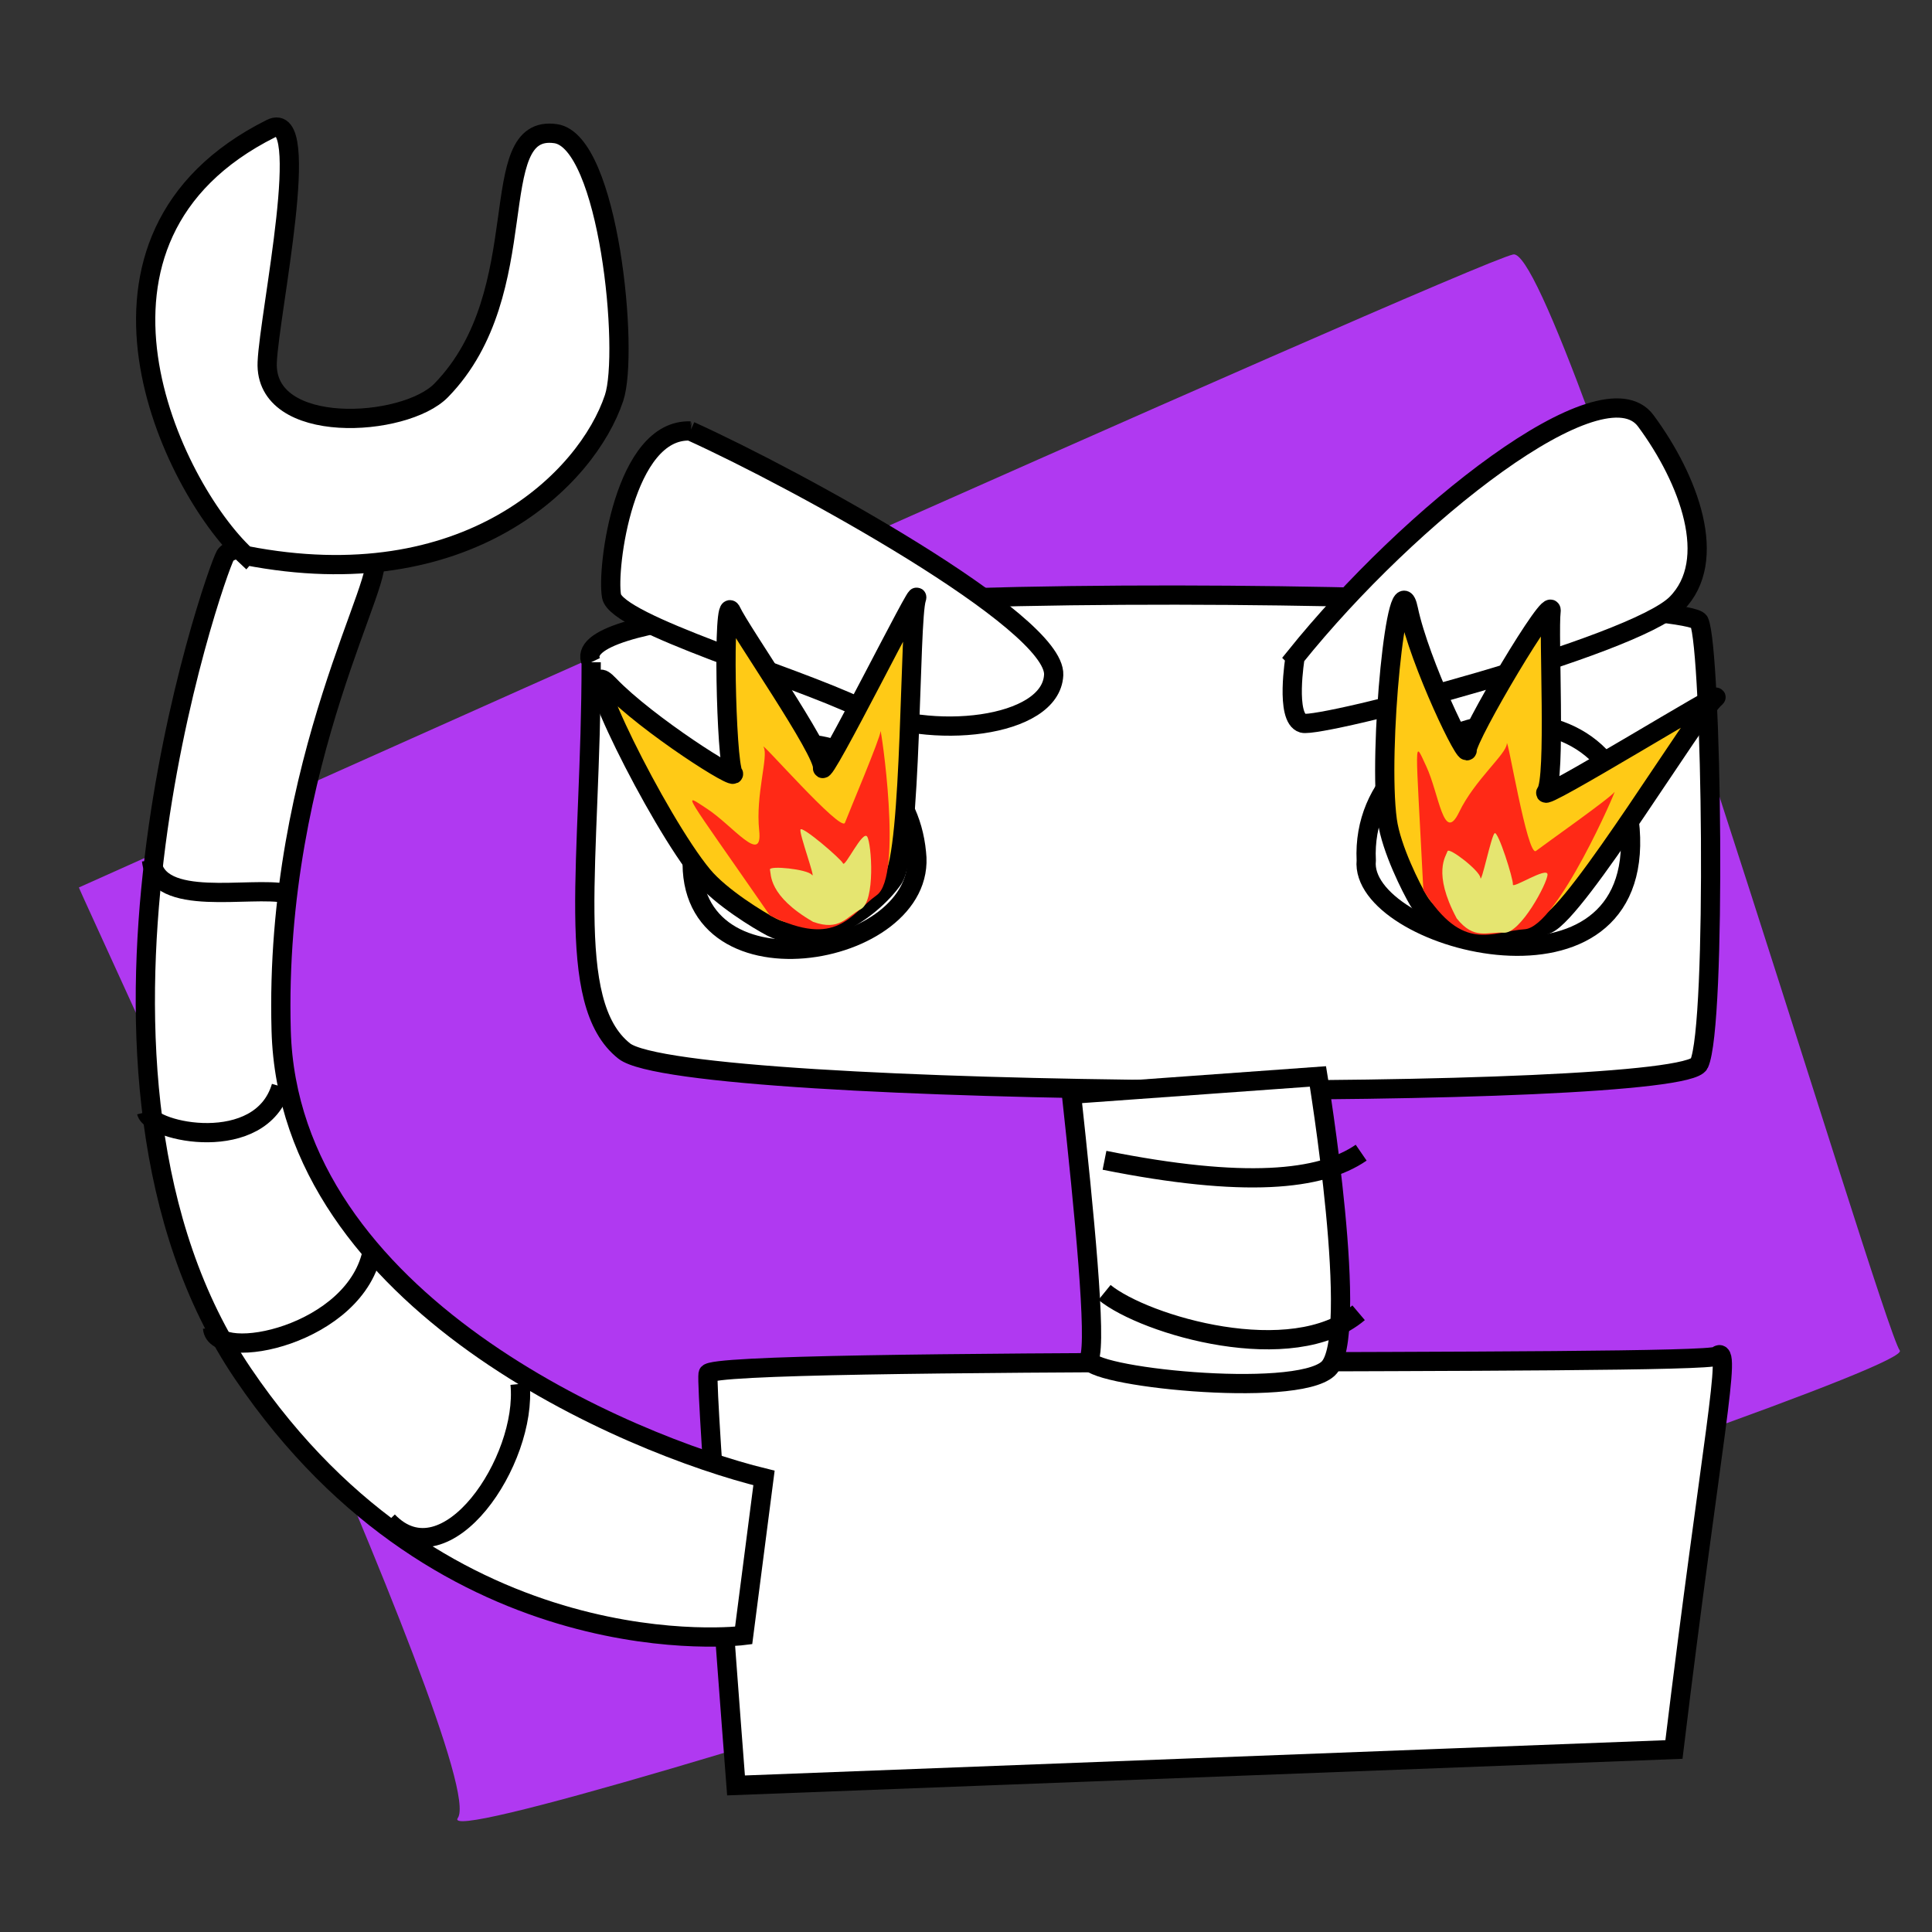 <?xml version="1.0" encoding="UTF-8" standalone="no"?>
<!-- Created with Inkscape (http://www.inkscape.org/) -->

<svg
   xmlns:dc="http://purl.org/dc/elements/1.1/"
   xmlns:cc="http://creativecommons.org/ns#"
   xmlns:rdf="http://www.w3.org/1999/02/22-rdf-syntax-ns#"
   xmlns:svg="http://www.w3.org/2000/svg"
   xmlns="http://www.w3.org/2000/svg"
   xmlns:sodipodi="http://sodipodi.sourceforge.net/DTD/sodipodi-0.dtd"
   xmlns:inkscape="http://www.inkscape.org/namespaces/inkscape"
   width="4in"
   height="4in"
   viewBox="0 0 101.6 101.6"
   version="1.1"
   id="svg8"
   inkscape:version="0.92.4 (5da689c313, 2019-01-14)"
   sodipodi:docname="badcustomerservice.svg">
  <rect x="0" y="0" width="101.6" height="101.6" fill="#333333" stroke="none"/>
  <defs
     id="defs2" />
  <sodipodi:namedview
     id="base"
     pagecolor="#ffffff"
     bordercolor="#666666"
     borderopacity="1.0"
     inkscape:pageopacity="0.0"
     inkscape:pageshadow="2"
     inkscape:zoom="1.4"
     inkscape:cx="59.375823"
     inkscape:cy="143.70172"
     inkscape:document-units="mm"
     inkscape:current-layer="layer1"
     showgrid="false"
     units="in"
     inkscape:object-nodes="false"
     inkscape:snap-nodes="false"
     inkscape:snap-others="false"
     inkscape:window-width="1920"
     inkscape:window-height="1056"
     inkscape:window-x="-8"
     inkscape:window-y="-8"
     inkscape:window-maximized="1" />
  <g
     inkscape:label="Layer 1"
     inkscape:groupmode="layer"
     id="layer1"
     transform="translate(0,-195.4)">
    <path
       style="fill:#b039f1;fill-opacity:1;stroke:none;stroke-width:0.242px;stroke-linecap:butt;stroke-linejoin:miter;stroke-opacity:1"
       d="m 4.149,242.069 c 0.216,0.658 21.66,46.451 19.926,48.935 -1.734,2.484 76.811,-23.266 75.831,-24.583 -0.98,-1.318 -17.864,-58.178 -20.33,-57.64 -2.465,0.538 -75.427,33.289 -75.427,33.289 z"
       id="path2239"
       inkscape:connector-curvature="0" />
    <path
       style="display:inline;fill:#ffffff;stroke:#000000;stroke-width:1.012;stroke-linecap:butt;stroke-linejoin:miter;stroke-miterlimit:4;stroke-dasharray:none;stroke-opacity:1;fill-opacity:1"
       d="m 88.029,287.403 c 1.985,-16.355 3.112,-21.431 2.26,-20.695 -0.64,0.553 -52.919,0 -53.053,0.935 -0.134,0.935 1.47,21.649 1.47,21.649 z"
       id="path2146"
       inkscape:connector-curvature="0"
       sodipodi:nodetypes="csccc" />
    <path
       style="fill:#ffffff;stroke:#000000;stroke-width:1.012;stroke-linecap:butt;stroke-linejoin:miter;stroke-miterlimit:4;stroke-dasharray:none;stroke-opacity:1;fill-opacity:1"
       d="m 40.177,273.122 c -7.083,-1.737 -24.99,-9.221 -25.391,-23.52 -0.401,-14.299 5.88,-24.322 4.811,-24.856 -1.069,-0.535 -7.216,-1.069 -7.751,-0.134 -0.535,0.935 -9.755,27.261 0.935,43.03 10.691,15.769 26.326,13.764 26.326,13.764 z"
       id="path2148"
       inkscape:connector-curvature="0"
       sodipodi:nodetypes="csscscc" />
    <path
       style="fill:#ffffff;stroke:#000000;stroke-width:1.012;stroke-linecap:butt;stroke-linejoin:miter;stroke-miterlimit:4;stroke-dasharray:none;stroke-opacity:1;fill-opacity:1"
       d="m 12.915,224.613 c -3.875,-3.608 -10.203,-16.681 1.336,-22.451 2.233,-1.117 -0.089,9.71 -0.199,12.286 -0.167,3.897 7.232,3.45 9.153,1.478 5.078,-5.212 2.168,-14.046 6.014,-13.497 2.806,0.401 3.875,11.493 3.074,13.898 -1.42,4.26 -7.751,10.557 -19.377,8.285 z"
       id="path2150"
       inkscape:connector-curvature="0"
       sodipodi:nodetypes="csssssc" />
    <path
       style="fill:#ffffff;stroke:#000000;stroke-width:1.012;stroke-linecap:butt;stroke-linejoin:miter;stroke-miterlimit:4;stroke-dasharray:none;stroke-opacity:1;fill-opacity:1"
       d="m 31.089,230.225 c 0,10.424 -1.47,17.907 1.737,20.446 3.207,2.539 55.592,2.673 56.528,0.668 0.935,-2.005 0.668,-21.782 0,-23.252 -0.668,-1.47 -60.67,-2.94 -58.265,2.138 z"
       id="path2152"
       inkscape:connector-curvature="0"
       sodipodi:nodetypes="ccccc" />
    <path
       style="fill:#ffffff;stroke:#000000;stroke-width:1.012;stroke-linecap:butt;stroke-linejoin:miter;stroke-miterlimit:4;stroke-dasharray:none;stroke-opacity:1;fill-opacity:1"
       d="m 36.301,218.064 c 5.613,2.539 19.243,10.023 19.11,12.829 -0.134,2.806 -6.548,3.474 -10.156,1.737 -3.608,-1.737 -12.829,-4.41 -13.096,-5.88 -0.267,-1.47 0.668,-8.82 4.143,-8.686 z"
       id="path2154"
       inkscape:connector-curvature="0"
       sodipodi:nodetypes="ccssc" />
    <path
       style="fill:#ffffff;stroke:#000000;stroke-width:1.012;stroke-linecap:butt;stroke-linejoin:miter;stroke-miterlimit:4;stroke-dasharray:none;stroke-opacity:1;fill-opacity:1"
       d="m 68.106,229.958 c 6.014,-7.484 16.17,-15.502 18.442,-12.428 2.272,3.074 3.875,7.35 1.604,9.622 -2.272,2.272 -18.709,6.548 -19.644,6.281 -0.935,-0.267 -0.401,-3.474 -0.401,-3.474 z"
       id="path2156"
       inkscape:connector-curvature="0"
       sodipodi:nodetypes="cscsc" />
    <path
       style="fill:none;stroke:#000000;stroke-width:1.012;stroke-linecap:butt;stroke-linejoin:miter;stroke-miterlimit:4;stroke-dasharray:none;stroke-opacity:1"
       d="m 48.195,240.248 c -0.668,-7.083 -10.958,-8.152 -11.76,-0.134 -0.802,8.018 12.428,5.746 11.76,0.134 z"
       id="path2158"
       inkscape:connector-curvature="0"
       sodipodi:nodetypes="csc" />
    <path
       style="fill:none;stroke:#000000;stroke-width:1.012;stroke-linecap:butt;stroke-linejoin:miter;stroke-miterlimit:4;stroke-dasharray:none;stroke-opacity:1"
       d="m 71.848,240.649 c -0.401,-8.152 13.631,-10.557 13.898,-1.203 0.267,9.354 -14.299,5.345 -13.898,1.203 z"
       id="path2160"
       inkscape:connector-curvature="0"
       sodipodi:nodetypes="csc" />
    <path
       style="fill:#ffffff;stroke:#000000;stroke-width:1.012;stroke-linecap:butt;stroke-linejoin:miter;stroke-miterlimit:4;stroke-dasharray:none;stroke-opacity:1;fill-opacity:1"
       d="m 56.346,252.943 c 0.668,6.147 1.336,12.963 0.935,13.898 -0.401,0.935 10.824,2.138 12.562,0.535 1.737,-1.604 -0.535,-15.368 -0.535,-15.368 z"
       id="path2162"
       inkscape:connector-curvature="0"
       sodipodi:nodetypes="ccscc" />
    <path
       style="fill:none;stroke:#000000;stroke-width:1.012;stroke-linecap:butt;stroke-linejoin:miter;stroke-miterlimit:4;stroke-dasharray:none;stroke-opacity:1"
       d="m 58.084,256.418 c 7.35,1.47 11.359,1.069 13.497,-0.401"
       id="path2164"
       inkscape:connector-curvature="0"
       sodipodi:nodetypes="cc" />
    <path
       style="fill:none;stroke:#000000;stroke-width:1.012;stroke-linecap:butt;stroke-linejoin:miter;stroke-miterlimit:4;stroke-dasharray:none;stroke-opacity:1"
       d="m 58.084,263.367 c 2.138,1.737 9.889,4.009 13.363,1.069"
       id="path2166"
       inkscape:connector-curvature="0"
       sodipodi:nodetypes="cc" />
    <path
       style="fill:none;stroke:#000000;stroke-width:1.012;stroke-linecap:butt;stroke-linejoin:miter;stroke-miterlimit:4;stroke-dasharray:none;stroke-opacity:1"
       d="m 15.053,242.386 c -1.871,-0.401 -6.815,0.802 -7.083,-1.737"
       id="path2168"
       inkscape:connector-curvature="0"
       sodipodi:nodetypes="cc" />
    <path
       style="fill:none;stroke:#000000;stroke-width:1.012;stroke-linecap:butt;stroke-linejoin:miter;stroke-miterlimit:4;stroke-dasharray:none;stroke-opacity:1"
       d="m 14.786,252.542 c -1.069,3.608 -6.815,2.405 -7.083,1.336"
       id="path2170"
       inkscape:connector-curvature="0"
       sodipodi:nodetypes="cc" />
    <path
       style="fill:none;stroke:#000000;stroke-width:1.012;stroke-linecap:butt;stroke-linejoin:miter;stroke-miterlimit:4;stroke-dasharray:none;stroke-opacity:1"
       d="m 19.597,261.095 c -0.802,4.544 -8.285,6.014 -8.419,4.143"
       id="path2172"
       inkscape:connector-curvature="0"
       sodipodi:nodetypes="cc" />
    <path
       style="fill:none;stroke:#000000;stroke-width:1.012;stroke-linecap:butt;stroke-linejoin:miter;stroke-miterlimit:4;stroke-dasharray:none;stroke-opacity:1"
       d="m 27.348,268.177 c 0.401,4.009 -3.875,10.424 -6.949,7.216"
       id="path2174"
       inkscape:connector-curvature="0"
       sodipodi:nodetypes="cc" />
    <path
       style="fill:#ffca16;fill-opacity:1;stroke:#000000;stroke-width:1.012;stroke-linecap:butt;stroke-linejoin:miter;stroke-miterlimit:4;stroke-dasharray:none;stroke-opacity:1"
       d="m 36.949,241.435 c -2.372,-2.863 -6.9,-12.092 -4.915,-10.013 1.984,2.079 6.898,5.197 6.52,4.63 -0.378,-0.567 -0.567,-9.544 -0.095,-8.504 0.472,1.039 4.892,7.37 4.797,8.22 -0.094,0.85 5.314,-10.015 4.936,-8.881 -0.378,1.134 -0.23,13.327 -1.228,14.741 -1.232,1.745 -4.214,3.656 -6.406,2.514 -0.634,-0.33 -2.649,-1.548 -3.608,-2.706 z"
       id="path2176"
       inkscape:connector-curvature="0"
       sodipodi:nodetypes="asccccssa" />
    <path
       style="fill:#ff2916;fill-opacity:1;stroke:none;stroke-width:0.5;stroke-linecap:butt;stroke-linejoin:miter;stroke-miterlimit:4;stroke-dasharray:none;stroke-opacity:1"
       d="m 40.491,243.546 c -4.677,-6.749 -4.644,-6.481 -3.307,-5.613 1.336,0.869 2.94,3.007 2.74,1.136 -0.2,-1.871 0.501,-3.909 0.234,-4.377 -0.267,-0.468 4.076,4.51 4.276,3.976 0.2,-0.535 1.871,-4.477 1.871,-4.811 0,-0.334 1.203,7.617 -0.2,8.619 -1.403,1.002 -2.071,2.806 -5.613,1.069 z"
       id="path2193"
       inkscape:connector-curvature="0"
       sodipodi:nodetypes="cccscssc" />
    <path
       style="fill:#e5e570;fill-opacity:1;stroke:none;stroke-width:0.5;stroke-linecap:butt;stroke-linejoin:miter;stroke-miterlimit:4;stroke-dasharray:none;stroke-opacity:1"
       d="m 42.763,243.88 c -2.372,-1.37 -2.205,-2.511 -2.272,-2.745 -0.067,-0.234 1.971,-0.028 2.205,0.272 0.234,0.301 -0.669,-2.147 -0.602,-2.38 0.067,-0.234 2.139,1.545 2.239,1.779 0.1,0.234 1.037,-1.774 1.271,-1.407 0.234,0.367 0.433,3.411 -0.336,3.812 -0.768,0.401 -1.102,1.169 -2.506,0.668 z"
       id="path2216"
       inkscape:connector-curvature="0"
       sodipodi:nodetypes="ccsccccc" />
    <path
       style="fill:#ffca16;fill-opacity:1;stroke:#000000;stroke-width:1.012;stroke-linecap:butt;stroke-linejoin:miter;stroke-miterlimit:4;stroke-dasharray:none;stroke-opacity:1"
       d="m 72.956,238.548 c -0.504,-3.684 0.521,-13.913 1.109,-11.1 0.588,2.813 3.117,8.055 3.095,7.374 -0.022,-0.681 4.555,-8.406 4.408,-7.274 -0.147,1.132 0.266,8.841 -0.263,9.514 -0.529,0.673 9.799,-5.703 8.879,-4.939 -0.919,0.764 -7.228,11.199 -8.823,11.873 -1.968,0.832 -5.509,0.882 -6.768,-1.245 -0.364,-0.615 -1.433,-2.713 -1.637,-4.203 z"
       id="path2176-4"
       inkscape:connector-curvature="0"
       sodipodi:nodetypes="asccccssa" />
    <path
       style="fill:#ff2916;fill-opacity:1;stroke:none;stroke-width:0.5;stroke-linecap:butt;stroke-linejoin:miter;stroke-miterlimit:4;stroke-dasharray:none;stroke-opacity:1"
       d="m 74.851,242.211 c -0.411,-8.201 -0.524,-7.956 0.153,-6.513 0.677,1.443 0.91,4.106 1.728,2.411 0.817,-1.695 2.488,-3.056 2.508,-3.594 0.02,-0.538 1.082,5.982 1.534,5.634 0.452,-0.348 3.952,-2.815 4.128,-3.099 0.176,-0.284 -2.998,7.105 -4.719,7.216 -1.721,0.111 -3.24,1.291 -5.332,-2.054 z"
       id="path2193-2"
       inkscape:connector-curvature="0"
       sodipodi:nodetypes="cccscssc" />
    <path
       style="fill:#e5e570;fill-opacity:1;stroke:none;stroke-width:0.5;stroke-linecap:butt;stroke-linejoin:miter;stroke-miterlimit:4;stroke-dasharray:none;stroke-opacity:1"
       d="m 76.604,243.694 c -1.292,-2.415 -0.548,-3.296 -0.482,-3.53 0.067,-0.234 1.69,1.016 1.729,1.395 0.04,0.379 0.564,-2.176 0.745,-2.34 0.18,-0.163 1.002,2.441 0.963,2.693 -0.038,0.252 1.817,-0.96 1.822,-0.524 0.005,0.436 -1.433,3.126 -2.297,3.061 -0.864,-0.065 -1.554,0.411 -2.481,-0.755 z"
       id="path2216-9"
       inkscape:connector-curvature="0"
       sodipodi:nodetypes="ccsccccc" />
  </g>
</svg>
